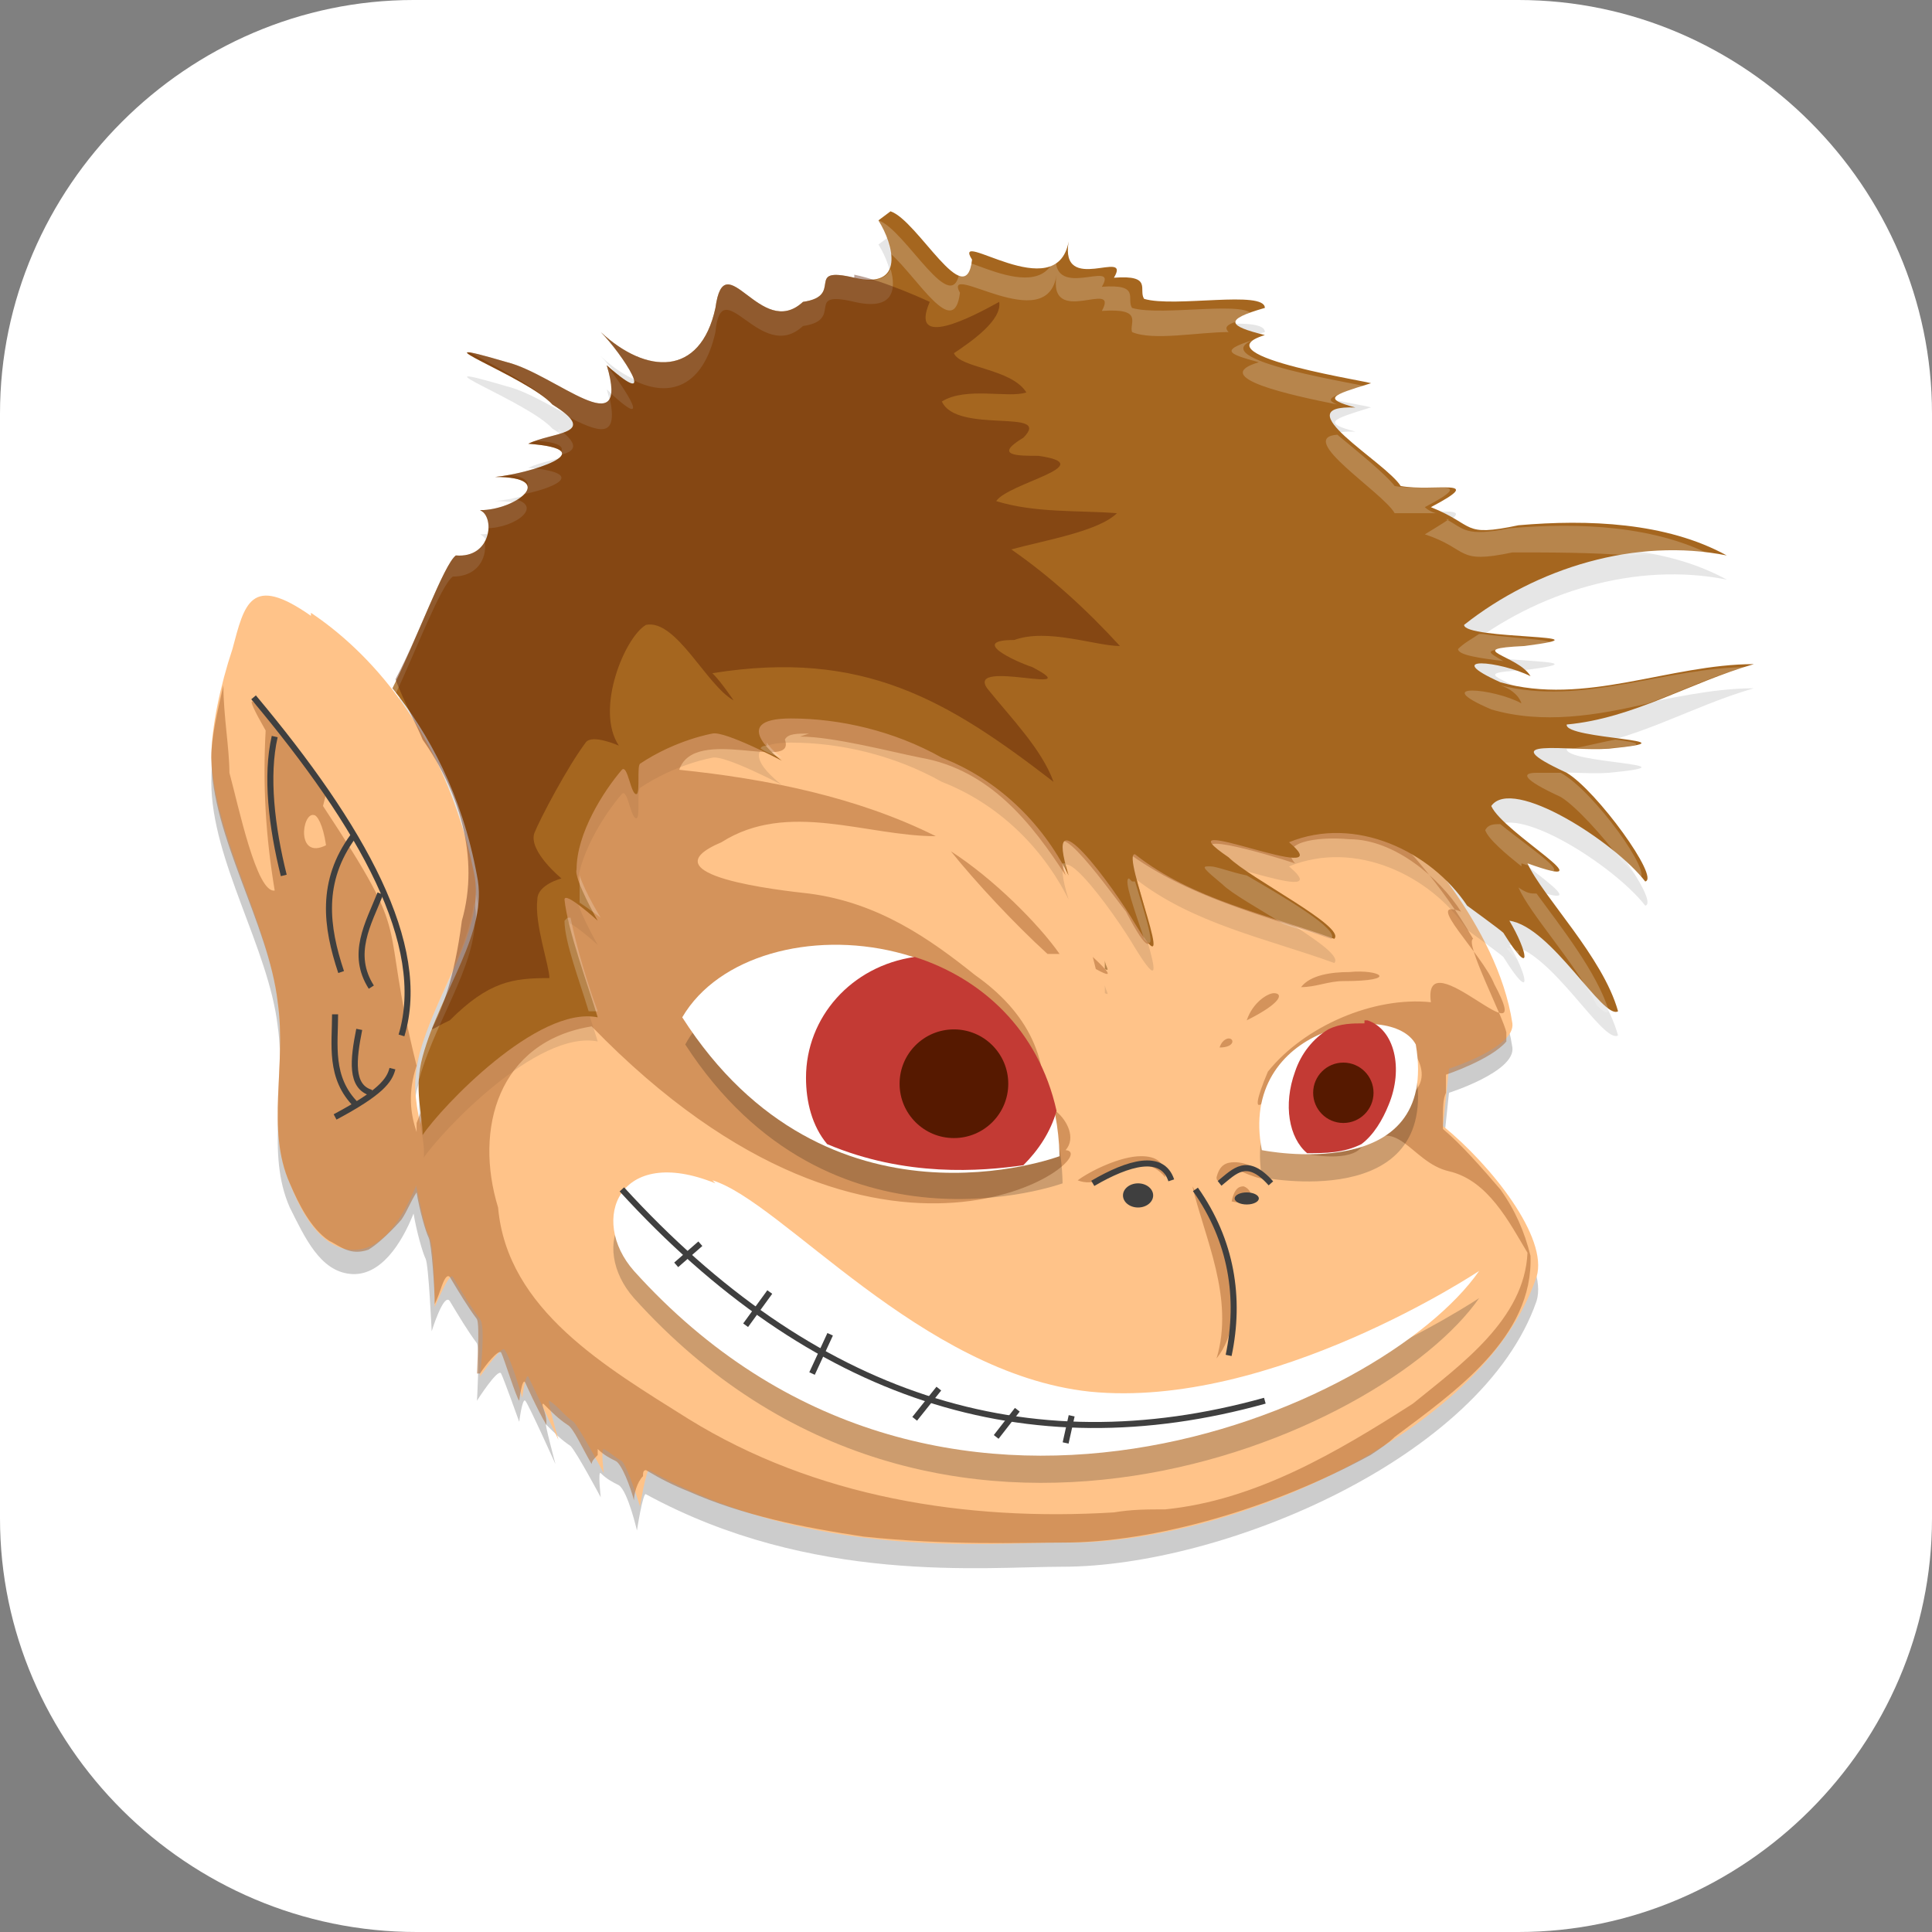 <?xml version="1.0" encoding="UTF-8"?>
<svg id="_图层_1" xmlns="http://www.w3.org/2000/svg" version="1.1" viewBox="0 0 64 64" width="22" height="22">
  <rect x="0" y="0" width="64" height="64" fill="#808080" stroke="none"/>
  <!-- Generator: Adobe Illustrator 29.0.1, SVG Export Plug-In . SVG Version: 2.1.0 Build 192)  -->
  <defs>
    <style>
      .st0 {
        fill: #8c2330;
      }

      .st0, .st1, .st2, .st3, .st4, .st5, .st6 {
        display: none;
      }

      .st7 {
        fill: #777;
      }

      .st8 {
        fill: #ff8c2a;
      }

      .st1, .st2, .st9, .st10, .st11, .st12, .st13, .st5, .st14 {
        isolation: isolate;
      }

      .st1, .st11, .st12, .st5 {
        opacity: .2;
      }

      .st2, .st15, .st12, .st5, .st14 {
        fill: #fff;
      }

      .st2, .st9, .st14 {
        opacity: .1;
      }

      .st16 {
        fill: #c33a34;
      }

      .st17 {
        fill: #3f3f3f;
      }

      .st18 {
        fill: #fe4b71;
      }

      .st19 {
        fill: #a5661f;
      }

      .st3 {
        fill: #31405e;
      }

      .st20 {
        fill: none;
        stroke: #3f3f3f;
        stroke-width: .2px;
      }

      .st21 {
        fill: #a245e9;
      }

      .st22 {
        fill: #28b952;
      }

      .st23 {
        fill: #ffc389;
      }

      .st24, .st13 {
        fill: #561900;
      }

      .st10 {
        fill: #aa652f;
        opacity: .5;
      }

      .st13 {
        opacity: .4;
      }

      .st25 {
        fill: #4287ea;
      }

      .st6 {
        fill: #17a0db;
      }
    </style>
  </defs>
  <path class="st15" d="M50.4,64H13.8c-7.6,0-13.8-6.2-13.8-13.7V13.7C0,6.2,6.2,0,13.7,0h36.6c7.5,0,13.7,6.2,13.7,13.7v36.6c0,7.5-6.2,13.7-13.7,13.7h.1Z"/>
  <g class="st4">
    <path class="st1" d="M19.2,1.1h25.7c10.6,0,19.2,8.6,19.2,19.3v25.7c0,10.6-8.6,19.3-19.2,19.3h-25.7c-10.6,0-19.2-8.6-19.2-19.3v-25.7C0,9.8,8.6,1.1,19.2,1.1Z"/>
    <path class="st3" d="M19.2,0h25.7c10.6,0,19.2,8.6,19.2,19.3v25.7c0,10.6-8.6,19.3-19.2,19.3h-25.7c-10.6,0-19.2-8.6-19.2-19.3v-25.7C0,8.6,8.6,0,19.2,0Z"/>
    <path class="st11" d="M32.1,10.3c-6.1,0-25.6,35.5-22.6,41.4,3,6,42.3,5.9,45.2,0,2.9-5.9-16.5-41.4-22.6-41.4ZM32.1,19.4c4,0,16.7,23.3,14.8,27.2-1.9,3.9-27.7,3.9-29.6,0-2-3.9,10.8-27.2,14.8-27.2ZM32.1,28.7c-1.9,0-7.9,10.6-7,12.4.9,1.8,13.1,1.8,14,0,.9-1.8-5.1-12.4-7-12.4Z"/>
    <path class="st25" d="M32.1,27.5c-1.9,0-7.9,10.6-7,12.4.9,1.8,13.1,1.8,14,0,.9-1.8-5.1-12.4-7-12.4Z"/>
    <path class="st21" d="M32.1,9.2c-6.1,0-25.6,35.5-22.6,41.4,3,6,42.3,5.9,45.2,0,2.9-5.9-16.5-41.4-22.6-41.4ZM46.9,45.4c-1.9,3.9-27.7,3.9-29.6,0-2-3.9,10.8-27.2,14.8-27.2s16.7,23.3,14.8,27.2Z"/>
    <path class="st2" d="M19.2,0C8.6,0,0,8.6,0,19.3v1.1C0,9.7,8.6,1.1,19.2,1.1h25.7c10.7,0,19.2,8.6,19.2,19.3v-1.1c0-10.7-8.6-19.3-19.2-19.3h-25.7Z"/>
    <path class="st12" d="M32.1,9.2c-5.7,0-23.6,31.8-22.9,40.3.8-9.8,17.4-39.1,22.9-39.1s22.1,29.3,22.9,39.1c.7-8.4-17.1-40.3-22.9-40.3ZM32.1,27.5c-1.9,0-7.9,10.5-7,12.4.7-3.3,5.4-11.2,7-11.2,1.6,0,6.3,7.9,7,11.3.8-1.8-5.1-12.4-7-12.4ZM17.1,44.8c0,.7,0,1.3.2,1.7,2,3.9,27.7,3.9,29.6,0,.2-.4.2-1,.2-1.7,0,.2,0,.4-.2.6-1.9,3.9-27.7,3.9-29.6,0,0-.2-.1-.4-.2-.6Z"/>
  </g>
  <g class="st4">
    <path class="st18" d="M31.5,2.5c-1.2,0-2.4.3-3.5.8L8.6,14.1c-2,1.1-3.3,3.2-3.3,5.5v21.6c0,2.3,1.3,4.4,3.3,5.5l19.4,10.8c1.1.6,2.2.9,3.4.9,1.1,0,.9-1.2,1.9-1.8l19.3-10.6c2-1.1,3.7-2.2,3.7-4.5v-21.5c0-.8.9-1.9.6-2.6-.5-1.4-1.5-2.5-2.9-3.3L34.6,3.3c-1-.5-2-.8-3.1-.8h0Z"/>
    <path class="st8" d="M5.9,17.2c-.3.8-.5,1.6-.5,2.5v21.6c0,2.3,1.3,4.4,3.3,5.5l19.4,10.8c1,.6,2.1.8,3.3.8v-27.7L5.9,17.2Z"/>
    <path class="st17" d="M56.8,17.2l-25.5,13.5v27.7c1.2,0,2.3-.3,3.3-.8l19.4-10.8c2-1.1,3.3-3.2,3.3-5.5v-21.6c0-.8-.2-1.7-.5-2.5Z"/>
    <path class="st12" d="M31.5,2.5c-1.2,0-2.4.3-3.5.9L8.6,14.2c-2,1.1-3.3,3.2-3.3,5.5v1c0-2.3,1.3-4.4,3.3-5.5L28,4.3c1-.6,2.2-.9,3.5-.9,1.1,0,2.2.3,3.1.9l19.4,10.8c2,1.1,3.3,3.2,3.3,5.5v-1c0-2.3-1.3-4.4-3.3-5.5L34.6,3.3c-1-.5-2-.8-3.1-.9Z"/>
    <path class="st11" d="M5.3,40.3s0,0,0,0h0c0,0,0,0,0,0ZM5.3,41.3v1c0,2.3,1.3,4.4,3.3,5.5l19.4,10.8c2,1.1,4.6,1.1,6.6,0l19.4-10.8c2-1.1,3.3-3.2,3.3-5.5v-1c0,2.3-1.3,4.4-3.3,5.5l-19.4,10.8c-2,1.1-4.6,1.1-6.6,0l-19.4-10.8c-2-1.1-3.3-3.2-3.3-5.5Z"/>
    <path class="st12" d="M5.9,17.2c-.3.8-.5,1.6-.5,2.5v1c0-.8.2-1.7.5-2.5l25.5,13.5v-1L5.9,17.2Z"/>
    <path class="st11" d="M56.8,17.2l-25.5,13.5v1l25.5-13.5c.3.8.5,1.6.5,2.5v-1c0-.8-.2-1.7-.5-2.5Z"/>
    <path class="st11" d="M45.3,44.5l-10,5.3v2.4l10-5.4v-2.3Z"/>
    <path class="st15" d="M45.3,43.5l-10,5.3v2.4l10-5.4v-2.3Z"/>
  </g>
  <g class="st4">
    <ellipse class="st1" cx="32" cy="33.2" rx="32" ry="32.1"/>
    <ellipse class="st0" cx="32" cy="32.1" rx="32" ry="32.1"/>
    <path class="st11" d="M43.8,3.4c-5.3,5.6-8.5,11.6-10.1,18.4-2,8.8-1.7,18.5-1.5,32h11.4c-.1-7.3-.1-13.3,0-18.3h8.9v-11.4h-7.6c1.3-5.5,3.6-9.6,8.7-14.4-2.9-2.7-6.2-4.8-9.9-6.2ZM29.7,10.2h-11.4c.2,18.2-.4,27.2-2,32.1-1.4,4.4-3.8,6.7-8.8,11.4,2.5,3,5.5,5.5,8.8,7.4,4.9-4.7,8.7-8.8,10.8-15.2,2.5-7.7,2.7-17.4,2.5-35.7Z"/>
    <path class="st15" d="M43.8,2.3c-5.3,5.6-8.5,11.6-10.1,18.4-2,8.8-1.7,18.5-1.5,32h11.4c-.1-7.3-.1-13.3,0-18.3h8.9v-11.4h-7.6c1.3-5.5,3.6-9.6,8.7-14.4-2.9-2.7-6.2-4.8-9.9-6.2ZM29.7,9.1h-11.4c.2,18.2-.4,27.2-2,32.1-1.4,4.4-3.8,6.7-8.8,11.4,2.5,3,5.5,5.5,8.8,7.4,4.9-4.7,8.7-8.8,10.8-15.2,2.5-7.7,2.7-17.4,2.5-35.7Z"/>
    <path class="st2" d="M32,0C14.3,0,0,14.4,0,32.1c0,.2,0,.4,0,.6C.3,15.2,14.6,1.2,32,1.1c17.4,0,31.7,14,32,31.5,0-.2,0-.4,0-.6C64,14.4,49.7,0,32,0Z"/>
  </g>
  <g class="st4">
    <path class="st11" d="M25.3,7.4v7.2h3.1c1.4,0,2.4.2,2.6.5.4.4.3,5.4.3,17.1,0,19.6.7,19.1-5.2,19-5.1,0-6.1-1.4-3.6-4.2,2.6-2.9,2.5-5.9,0-8.5-1.5-1.5-3.4-2.4-5.3-2.5-2.5-.2-5.6.9-7.8,2.8-1.7,1.5-2.8,3.4-3,5.5-.2,2.8,1.1,5.8,3.6,8.6,4.3,4.9,7.8,4.4,16.3,4.6,6.6.1,14.6-.7,18.1-8.6.9-1.9.7-2.6.8-17.2.1-17.1.2-17.1,3.6-17.1s1.3,0,1.7,0h1.5v-7.2h-26.7Z"/>
    <path class="st7" d="M25.3,6.5v7.2h3.1c1.4,0,2.4.2,2.6.5.4.4.3,5.4.3,17.1,0,19.6.7,19.1-5.2,19-5.1,0-6.1-1.4-3.6-4.2,2.6-2.9,2.5-5.9,0-8.5-1.5-1.5-3.4-2.4-5.3-2.5-2.5-.2-5.6.9-7.8,2.8-1.7,1.5-2.8,3.4-3,5.5-.2,2.8,1.1,5.8,3.6,8.6,4.3,4.9,7.8,4.4,16.3,4.6,6.6.1,14.6-.7,18.1-8.6.9-1.9.7-2.6.8-17.2.1-17.1.2-17.1,3.6-17.1s1.3,0,1.7,0h1.5v-7.2h-26.7Z"/>
    <path class="st14" d="M25.3,6.5v.9h26.7v-.9h-26.7ZM16.2,35.1c-2.3.1-4.9,1.1-6.8,2.8-1.7,1.5-2.8,3.4-3,5.5,0,.4,0,.8,0,1.2,0,0,0-.2,0-.3.2-2,1.3-3.9,3-5.5,2.2-2,5.3-3,7.8-2.8,1.9.1,3.8,1,5.3,2.5,1.2,1.2,1.9,2.4,2,3.7.2-1.6-.5-3.2-2-4.6-1.5-1.5-3.4-2.4-5.3-2.5-.3,0-.6,0-1,0ZM31.3,42.5c0,8.1-.8,7.8-5.2,7.8-2.9,0-4.5-.5-4.8-1.4-.4,1.5,1.1,2.2,4.8,2.3,4.6,0,5.2.2,5.2-8.7Z"/>
  </g>
  <g class="st4">
    <path class="st11" d="M25.3,7.6v7.1h3.1c1.4,0,2.3.2,2.6.5.4.4.3,5.4.3,17,0,19.5.7,19-5.1,19-5,0-6-1.4-3.5-4.2,2.5-2.9,2.5-5.9,0-8.5-1.5-1.5-3.3-2.4-5.2-2.5-2.4-.2-5.5.9-7.7,2.8-1.7,1.5-2.8,3.4-3,5.4-.2,2.7,1.1,5.8,3.6,8.5,4.2,4.8,7.7,4.4,16.1,4.6,6.5.1,14.4-.7,17.9-8.6.9-1.9.6-2.5.8-17.1.1-17.1.2-17,3.6-17s1.3,0,1.7,0h1.5v-7.1h-26.4Z"/>
    <path class="st22" d="M25.3,6.7v7.1h3.1c1.4,0,2.3.2,2.6.5.4.4.3,5.4.3,17,0,19.5.7,19-5.1,19-5,0-6-1.4-3.5-4.2,2.5-2.9,2.5-5.9,0-8.5-1.5-1.5-3.3-2.4-5.2-2.5-2.4-.2-5.5.9-7.7,2.8-1.7,1.5-2.8,3.4-3,5.4-.2,2.7,1.1,5.8,3.6,8.5,4.2,4.8,7.7,4.4,16.1,4.6,6.5.1,14.4-.7,17.9-8.6.9-1.9.6-2.5.8-17.1.1-17.1.2-17,3.6-17s1.3,0,1.7,0h1.5v-7.1h-26.4Z"/>
    <path class="st12" d="M25.3,6.7v.9h26.4v-.9h-26.4ZM16.4,35.2c-2.2.1-4.8,1.1-6.7,2.8-1.7,1.5-2.8,3.4-3,5.4,0,.4,0,.8,0,1.1,0,0,0-.2,0-.3.2-2,1.3-3.9,3-5.4,2.2-2,5.2-3,7.7-2.8,1.9.1,3.7,1,5.2,2.5,1.2,1.2,1.8,2.4,1.9,3.7.2-1.6-.5-3.2-1.9-4.6-1.5-1.5-3.3-2.4-5.2-2.5-.3,0-.6,0-.9,0ZM31.3,42.5c0,8.1-.8,7.8-5.2,7.8-2.9,0-4.4-.5-4.7-1.4-.4,1.5,1.1,2.2,4.7,2.2,4.5,0,5.1.2,5.2-8.7Z"/>
  </g>
  <g class="st4">
    <ellipse class="st1" cx="31.9" cy="33.1" rx="31.9" ry="32"/>
    <ellipse class="st6" cx="31.9" cy="32" rx="31.9" ry="32"/>
    <path class="st11" d="M39.4,8c-.7,0-1.4.3-1.9.8-.5.5-.7,1.3-.6,2,0,.8-.1,2.1-.2,2.5,0,0-.2.7-1.9,1.5,0,0-.2,0-.3,0-.9.3-2.5.9-3.6,2.3-.8,1-1,2-1.3,3.2-.2.9-.3,1.8-.3,2.7v.2h-.2c-2.8.7-4.8,1.9-5.9,3.8-1.2,1.9-1.4,4.4-.6,7.2,0,0,0,0,0,.1v.4c.1,0-.3,0-.3,0-.1,0-.3,0-.4,0-.1,0-.2,0-.4,0-1.3,0-2.8.9-3.8,2.3-.8,1.1-1.8,3.1-1.8,6.2,0,2.3.2,4.4.7,6.3.4,1.4.8,2.2,1,2.5l3.2,6,1.4-6.7c.6-2.7,1.2-3.7,1.8-4.4h.1c0-.1.2,0,.2,0,1.6,1,3.4,1.5,5.4,1.5,2.3,0,4.5-.6,6.5-1.8,1.3-.8,2.4-1.7,3.2-2.8h.1c0,0,.2,0,.2,0,.5,0,1.2-.3,2-.7.6-.4,1.6-1.1,2.5-2.2,1-1.3,1.8-2.7,2.3-4.3.7-1.9,1.1-4.2,1.2-6.7.2-2.3-.1-4.3-.8-5.7-.8-1.8-2.4-3-4.3-3.4h-.2s0-.2,0-.2c0-.5-.2-1-.4-1.5h0c0-.1,0-.2,0-.2,1.2-1.7,1.5-4,.8-6-.5-1.7-.9-2.7-1.3-3.3-.7-1.3-1.7-1.5-2.4-1.5h0ZM39.4,10s0,0,0,0c.4,0,.7,0,1.8,3.5.6,1.8.2,3.6-1.3,5.2h0c0,0,0,0,0,0,.6,1,.9,2.3.8,3.3,0,.2,0,.4-.1.6h0c.1,0,.3,0,.4,0,.7,0,1.8.1,2.6.7.5.3,1.2.8,1.6,1.8.5,1.2.7,2.8.6,4.7-.1,2.4-.5,4.5-1.1,6.2-.5,1.3-1.1,2.6-2,3.7-1.3,1.7-2.7,2.2-3,2.2-.2,0-.3,0-.7-.4,0,0,0,0-.1,0-.8,1.4-2,2.7-3.6,3.6-1.7,1-3.6,1.5-5.5,1.6-2.2,0-4.1-.7-5.6-2-1.8,1.2-2.9,2.2-3.9,6.5l-.3,1.5-.7-1.3c-.3-.7-.6-1.4-.8-2.1-.5-1.9-.7-3.8-.7-5.8,0-2.4.7-4,1.4-4.9.7-1,1.6-1.7,2.4-1.7h.1c1.2.1,2,.7,3.4,1.6l.4.3c.5.3,1.1.7,1.3.7.1,0,.4-.6.5-1.3h0c0-.1,0-.1,0-.1-1-.3-2.3-1.9-2.9-4.1-.6-2.3-.5-4.1.4-5.6,1.5-2.4,4.6-2.9,5.6-3.1.3,0,.6-.1,1-.2,0,0,.1,0,.2,0,0,0,0,0,0-.1,0,0,0-.2,0-.3-.3-1.5-.2-2.7,0-3.7.2-1.1.4-1.8.9-2.4.7-1,2-1.4,2.7-1.7.2,0,.3-.1.4-.2,2.1-1,2.8-2.1,3-2.8.2-.6.4-2.1.3-3.2,0-.2,0-.4.2-.5,0-.1.2-.2.4-.2h0ZM39.9,13.9c-.2,1.3-.5,2.6-1.1,3.9.7-.8,1.1-1.6,1.2-2.5,0-.4.1-.8,0-1.4h0ZM38.5,16.2c-1,1-2.3,1.6-3.1,1.9-.2,0-.4.2-.7.3,0,0-.1,0-.2.1-.5.3-1.2.7-1.3,1h0c-.3.7-.5,1.8-.6,2.4.8-.5,1.6-.8,2.2-1.1.6-.2,1.1-.5,1.4-.7,1.2-1.1,1.9-2.9,2.2-3.9h0ZM39,19.7c-.3.2-.8.6-1.1.9-.2.1-.3.3-.4.5,0,0,0,0,0,0-.2.6,0,1.4.6,1.7.1,0,.3.1.4.1h0c.4,0,.7-.3.9-.9.2-.5.2-.9,0-1.4,0-.4-.3-.7-.5-1h0ZM36.2,21.4c-2.4.8-3.1,1.3-3.5,1.6-.2.2-.3.7.3,2,.3.7,1.4,1.6,1.8,1.7,0,0,0,0,.1,0,.8,0,2.4-1.1,2.8-1.6h0s0,0,0,0c.1-.1.4-.7.6-1-1.6-.5-1.8-1.4-1.9-2.2,0,0,0-.2,0-.2,0,0,0-.2,0-.3h0ZM42.3,24.1c0,0-.1,0-.2,0-.2,0-.6,1.1-.4,1.8.1.5.7,2.2,1,3,0,.3.2.5.2.5,0,0,0,.1,0,.2.2.7.8,2.6,1,4,.4-1.9.6-3.8.5-5.8,0-1-.3-2-.8-2.8-.4-.6-.9-1-1.3-1,0,0,0,0,0,0h0ZM40.8,24.4c-.5.2-1,.5-1.5.8h0c-.3.2-.5.5-.8.7-1.6,1.5-2.9,2.3-3.7,2.3h0c-.7,0-1.7-1.1-2.2-1.6,0,0-.2,0-.3,0-.1,0-.3,0-.4,0-.1,0-.2,0-.3,0-.4,0-.9.1-1.3.3-.3,0-.6.1-.9.2-1.2.3-2,.7-2.5,1.1h0c-.3.2-1,.8-1.2,1.8h0c-.4,1.9.2,4.2,1.1,5.5.4.6.9,1,1.2,1.1,0,0,.2,0,.3,0,1.4,0,4.4-.9,6.4-1.4l.8-.2s0,0,.1,0c-.1-.1-.3-.3-.6-.5-1.3-.9-2.6-1.3-3.9-1.3s-.6,0-.9,0c-1.1.1-2.1.4-2.5.5-.1,0-.2,0-.4,0-.1,0-.3,0-.3-.2,0-.1,0-.3.1-.4h0c.8-.7,2.3-1.9,5-2.5.5,0,1-.1,1.5-.1,1.2,0,2.5.3,3.8.8,1.8.7,3,1.6,3.9,2.3.5.4,1,.7,1.4.9.1,0,.2,0,.2,0,0,0,0-.2.1-.3,0,0,.1-.5-.7-3.2-.4-1.3-.8-2.6-1.3-3.9-.6-1.4-.4-2.3-.3-2.9h0ZM33.5,31.7c-1.2,0-2.3.2-3.1.5.2,0,.4,0,.6,0s.5,0,.8,0c.9,0,3.1.5,5.1,2.9.4.5.8.9,2.1.9s1,0,1.6-.2h.2c.4-.2.8-.3,1-.3-.5-.4-1.1-.8-1.9-1.5-2-1.6-4.1-2.4-6.4-2.4h0ZM36.2,35.8s0,0-.2,0h0c-.4.2-1.2.4-2,.7-1,.4-2.2.8-3.2,1.1-1.3.5-1.7.7-1.8.7v.2c-.4.9-1.1,3-4.4,4.5.7.7,2.2,2,5.2,2s.5,0,.8,0c2.3-.2,4.4-1.2,6-2.8,1.4-1.5,2.3-3.4,2.3-5.2-.5,0-1-.2-1.5-.4,0,0-.6-.3-1-.8,0,0,0,0,0,0h0ZM43.3,35.9c-.5.3-1,.5-1.6.7-.7.2-1.4.3-1.8.4,0,.4,0,1.1-.2,1.6,0,.5-.2,1-.4,1.5l.5.5c.5-.4,2.2-1.7,3.4-4.7h0ZM21.6,38.5c-.2,0-1.9,1.2-2.3,4.6-.2,1.7.1,3.8.4,5.1.2-.8.5-1.6,1.2-2.5.6-.8,1.3-1.4,2.1-2-.3-.1-.5-.3-.7-.5-.3-.4-.4-.9-.4-1.3.2-2.6,0-3.2-.2-3.3,0,0,0,0,0,0h0ZM23.4,39.1c0,.5,0,1.1-.1,1.6,0,.3,0,.6-.1.8,0,.6,0,.8.1.8,0,0,0,0,.2,0,0,0,.2,0,.3,0,1-.4,1.9-1.2,2.4-1.6-.7-.3-1.8-1-2.7-1.7h0Z"/>
    <path class="st15" d="M39.4,6.9c-.7,0-1.4.3-1.9.8-.5.5-.7,1.3-.6,2,0,.8-.1,2.1-.2,2.5,0,0-.2.7-1.9,1.5,0,0-.2,0-.3,0-.9.3-2.5.9-3.6,2.3-.8,1-1,2-1.3,3.2-.2.9-.3,1.8-.3,2.7v.2h-.2c-2.8.7-4.8,1.9-5.9,3.8-1.2,1.9-1.4,4.4-.6,7.2,0,0,0,0,0,.1v.4c.1,0-.3,0-.3,0-.1,0-.3,0-.4,0-.1,0-.2,0-.4,0-1.3,0-2.8.9-3.8,2.3-.8,1.1-1.8,3.1-1.8,6.2,0,2.3.2,4.4.7,6.3.4,1.4.8,2.2,1,2.5l3.2,6,1.4-6.7c.6-2.7,1.2-3.7,1.8-4.4h.1c0-.1.2,0,.2,0,1.6,1,3.4,1.5,5.4,1.5,2.3,0,4.5-.6,6.5-1.8,1.3-.8,2.4-1.7,3.2-2.8h.1c0,0,.2,0,.2,0,.5,0,1.2-.3,2-.7.6-.4,1.6-1.1,2.5-2.2,1-1.3,1.8-2.7,2.3-4.3.7-1.9,1.1-4.2,1.2-6.7.2-2.3-.1-4.3-.8-5.7-.8-1.8-2.4-3-4.3-3.4h-.2s0-.2,0-.2c0-.5-.2-1-.4-1.5h0c0-.1,0-.2,0-.2,1.2-1.7,1.5-4,.8-6-.5-1.7-.9-2.7-1.3-3.3-.7-1.3-1.7-1.5-2.4-1.5h0ZM39.4,8.8s0,0,0,0c.4,0,.7,0,1.8,3.5.6,1.8.2,3.6-1.3,5.2h0c0,0,0,0,0,0,.6,1,.9,2.3.8,3.3,0,.2,0,.4-.1.6h0c.1,0,.3,0,.4,0,.7,0,1.8.1,2.6.7.5.3,1.2.8,1.6,1.8.5,1.2.7,2.8.6,4.7-.1,2.4-.5,4.5-1.1,6.2-.5,1.3-1.1,2.6-2,3.7-1.3,1.7-2.7,2.2-3,2.2-.2,0-.3,0-.7-.4,0,0,0,0-.1,0-.8,1.4-2,2.7-3.6,3.6-1.7,1-3.6,1.5-5.5,1.6-2.2,0-4.1-.7-5.6-2-1.8,1.2-2.9,2.2-3.9,6.5l-.3,1.5-.7-1.3c-.3-.7-.6-1.4-.8-2.1-.5-1.9-.7-3.8-.7-5.8,0-2.4.7-4,1.4-4.9.7-1,1.6-1.7,2.4-1.7h.1c1.2.1,2,.7,3.4,1.6l.4.3c.5.3,1.1.7,1.3.7.1,0,.4-.6.5-1.3h0c0-.1,0-.1,0-.1-1-.3-2.3-1.9-2.9-4.1-.6-2.3-.5-4.1.4-5.6,1.5-2.4,4.6-2.9,5.6-3.1.3,0,.6-.1,1-.2,0,0,.1,0,.2,0,0,0,0,0,0-.1,0,0,0-.2,0-.3-.3-1.5-.2-2.7,0-3.7.2-1.1.4-1.8.9-2.4.7-1,2-1.4,2.7-1.7.2,0,.3-.1.4-.2,2.1-1,2.8-2.1,3-2.8.2-.6.4-2.1.3-3.2,0-.2,0-.4.2-.5,0-.1.2-.2.4-.2h0ZM39.9,12.8c-.2,1.3-.5,2.6-1.1,3.9.7-.8,1.1-1.6,1.2-2.5,0-.4.1-.8,0-1.4h0ZM38.5,15.1c-1,1-2.3,1.6-3.1,1.9-.2,0-.4.2-.7.3,0,0-.1,0-.2.1-.5.3-1.2.7-1.3,1h0c-.3.7-.5,1.8-.6,2.4.8-.5,1.6-.8,2.2-1.1.6-.2,1.1-.5,1.4-.7,1.2-1.1,1.9-2.9,2.2-3.9h0ZM39,18.5c-.3.2-.8.6-1.1.9-.2.1-.3.3-.4.5,0,0,0,0,0,0-.2.6,0,1.4.6,1.7.1,0,.3.1.4.1h0c.4,0,.7-.3.9-.9.2-.5.2-.9,0-1.4,0-.4-.3-.7-.5-1h0ZM36.2,20.3c-2.4.8-3.1,1.3-3.5,1.6-.2.2-.3.7.3,2,.3.7,1.4,1.6,1.8,1.7,0,0,0,0,.1,0,.8,0,2.4-1.1,2.8-1.6h0s0,0,0,0c.1-.1.4-.7.6-1-1.6-.5-1.8-1.4-1.9-2.2,0,0,0-.2,0-.2,0,0,0-.2,0-.3h0ZM42.3,23c0,0-.1,0-.2,0-.2,0-.6,1.1-.4,1.8.1.5.7,2.2,1,3,0,.3.2.5.2.5,0,0,0,.1,0,.2.2.7.8,2.6,1,4,.4-1.9.6-3.8.5-5.8,0-1-.3-2-.8-2.8-.4-.6-.9-1-1.3-1,0,0,0,0,0,0h0ZM40.8,23.2c-.5.2-1,.5-1.5.8h0c-.3.2-.5.5-.8.7-1.6,1.5-2.9,2.3-3.7,2.3h0c-.7,0-1.7-1.1-2.2-1.6,0,0-.2,0-.3,0-.1,0-.3,0-.4,0-.1,0-.2,0-.3,0-.4,0-.9.1-1.3.3-.3,0-.6.1-.9.2-1.2.3-2,.7-2.5,1.1h0c-.3.2-1,.8-1.2,1.8h0c-.4,1.9.2,4.2,1.1,5.5.4.6.9,1,1.2,1.1,0,0,.2,0,.3,0,1.4,0,4.4-.9,6.4-1.4l.8-.2s0,0,.1,0c-.1-.1-.3-.3-.6-.5-1.3-.9-2.6-1.3-3.9-1.3s-.6,0-.9,0c-1.1.1-2.1.4-2.5.5-.1,0-.2,0-.4,0-.1,0-.3,0-.3-.2,0-.1,0-.3.1-.4h0c.8-.7,2.3-1.9,5-2.5.5,0,1-.1,1.5-.1,1.2,0,2.5.3,3.8.8,1.8.7,3,1.6,3.9,2.3.5.4,1,.7,1.4.9.1,0,.2,0,.2,0,0,0,0-.2.1-.3,0,0,.1-.5-.7-3.2-.4-1.3-.8-2.6-1.3-3.9-.6-1.4-.4-2.3-.3-2.9h0ZM33.5,30.5c-1.2,0-2.3.2-3.1.5.2,0,.4,0,.6,0s.5,0,.8,0c.9,0,3.1.5,5.1,2.9.4.5.8.9,2.1.9s1,0,1.6-.2h.2c.4-.2.8-.3,1-.3-.5-.4-1.1-.8-1.9-1.5-2-1.6-4.1-2.4-6.4-2.4h0ZM36.2,34.6s0,0-.2,0h0c-.4.2-1.2.4-2,.7-1,.4-2.2.8-3.2,1.1-1.3.5-1.7.7-1.8.7v.2c-.4.9-1.1,3-4.4,4.5.7.7,2.2,2,5.2,2s.5,0,.8,0c2.3-.2,4.4-1.2,6-2.8,1.4-1.5,2.3-3.4,2.3-5.2-.5,0-1-.2-1.5-.4,0,0-.6-.3-1-.8,0,0,0,0,0,0h0ZM43.3,34.8c-.5.3-1,.5-1.6.7-.7.2-1.4.3-1.8.4,0,.4,0,1.1-.2,1.6,0,.5-.2,1-.4,1.5l.5.5c.5-.4,2.2-1.7,3.4-4.7h0ZM21.6,37.3c-.2,0-1.9,1.2-2.3,4.6-.2,1.7.1,3.8.4,5.1.2-.8.5-1.6,1.2-2.5.6-.8,1.3-1.4,2.1-2-.3-.1-.5-.3-.7-.5-.3-.4-.4-.9-.4-1.3.2-2.6,0-3.2-.2-3.3,0,0,0,0,0,0h0ZM23.4,38c0,.5,0,1.1-.1,1.6,0,.3,0,.6-.1.8,0,.6,0,.8.1.8,0,0,0,0,.2,0,0,0,.2,0,.3,0,1-.4,1.9-1.2,2.4-1.6-.7-.3-1.8-1-2.7-1.7h0Z"/>
    <path class="st5" d="M31.9,0C14.3,0,0,14.3,0,32c0,.2,0,.4,0,.6C.3,15.1,14.5,1.1,31.9,1.1c17.4,0,31.6,14,31.9,31.4,0-.2,0-.4,0-.6C63.8,14.3,49.5,0,31.9,0Z"/>
  </g>
  <g>
    <path class="st11" d="M8.7,20.5c-.6,0-.8.8-1,1.8-.4,1.2-.7,2.6-.7,3.6,0,2.6,1.9,5.5,2.2,8.1.3,2.1-.4,4.2.4,6,.5,1,1,2.1,2,2.2,1,.1,1.7-1,2.1-2,.1.6.3,1.3.4,1.5.1.2.2,2.4.2,2.4,0,0,.4-1.3.6-1,.3.5.6,1,.9,1.4.1.2,0,1.9,0,1.9,0,0,.7-1.1.8-.9.1.2.6,1.6.6,1.6,0,0,.1-.8.2-.7.1.1,1,2.1,1,2.1,0,0-.4-1.5-.3-1.3.3.3.5.5.8.7.2.2,1,1.7,1,1.7,0,0-.1-.9,0-.8.2.2.4.3.6.4.3.2.6,1.5.6,1.5,0,0,.2-1.3.3-1.2,5.5,3,11.2,2.4,13.8,2.4,5.3,0,13.9-3.6,15.7-8.8.4-1.3-1.5-3.6-3.1-5l.2-1.9s2.2-.7,2.1-1.5c-.5-3.3-3.6-6.3-3.6-6.3l-26.2-6.8-6.4,16.1v.3c-.2-.6-.3-1.3,0-2.2.6-2.2,2.2-4.1,1.8-6-.9-4.8-3.6-7.3-5.4-8.6-.8-.5-1.3-.7-1.6-.7Z"/>
    <path class="st23" d="M20.4,20.8l26.2,6.8s3,3,3.5,6.3c.1.8-2.1,1.5-2.1,1.5l-.2,1.9c1.6,1.3,3.5,3.7,3.1,5-1.8,5.3-10.4,8.9-15.7,8.8-2.5,0-8.3.6-13.7-2.4-.1,0-.3,1.2-.3,1.2,0,0-.4-1.3-.6-1.5-.2-.1-.4-.3-.6-.4-.1,0,0,.8,0,.8,0,0-.8-1.5-1-1.7-.3-.2-.5-.5-.8-.7-.1-.1.3,1.3.3,1.3,0,0-.9-1.9-1-2.1-.1-.1-.2.7-.2.7,0,0-.4-1.4-.6-1.6-.1-.1-.8.9-.8.9,0,0,.2-1.7,0-1.9-.3-.4-.6-.9-.9-1.4-.1-.2-.6,1-.6,1,0,0,0-2.1-.2-2.4-.2-.3-.4-1.9-.6-2.2l.4-1.8,6.4-16.1Z"/>
    <path class="st9" d="M29.1,8.1c.5.8.9,2.3-.8,1.9-1.7-.4-.3.6-1.7.8-1.4,1.3-2.6-2-2.9.2-.5,2.3-2.3,2.2-3.8.8.7.7,2,2.7.2,1.1.8,2.7-1.7.3-3.3-.1-3.4-1,.7.5,1.5,1.4,1.6,1,0,.9-.8,1.3,2.6.2,0,1-1.1,1.1,2.1,0,.7,1.1-.5,1.1.5.2.4,1.6-.8,1.5-.4.3-1.3,2.8-2.1,4.4,1.2,1.5,2.3,3.5,2.8,6.2.4,1.9-1.2,3.8-1.8,6-.3,1.1,0,1.9,0,2.6.6-.9,3.8-4.3,5.8-3.9-.3-1-1-2.9-1.1-3.9,0-.3,1.1.7,1.1.7,0,0-.8-1.4-.7-1.7,0-1.2.9-2.6,1.5-3.3.2-.2.3.9.5.8.1-.1,0-.9.1-1,1.2-.8,2.4-1,2.4-1,.4-.1,2.3.9,2.3.9,0,0-1.9-1.4.3-1.4,1.6,0,3.4.4,5,1.3,1.8.7,3.3,2.1,4.2,3.9-.9-2.9,1.5.4,2.2,1.6,1.6,2.6-.5-2.4,0-2.3,1.9,1.5,4.4,2,6.6,2.8.4-.4-2.8-2-3.5-2.7-2.5-1.7,3.9,1.1,2-.5,2.2-.9,4.7.3,5.9,2.1,0,0,1.1.8,1.2.9,1,1.6.8.6.2-.4,1.4.2,3.1,3.3,3.6,3-.5-1.8-2.5-3.8-3-4.9,2.8,1-.8-1-1.2-1.9.7-1,4.1,1.2,5.1,2.5.5-.1-1.6-3-2.6-3.6-2.6-1.2.1-.7,1.4-.8,3.1-.3-1.5-.3-1.4-.8,2.2-.2,4.1-1.4,6.2-2-2.8,0-5.6,1.4-8.4.6-2-.9,0-.7,1-.2-.4-.7-2.3-.9-.2-1,3.1-.4-2-.2-2-.7,2.4-1.9,5.7-2.9,8.7-2.3-2-1.1-4.6-1.2-6.9-1-1.9.4-1.4,0-2.9-.6,1.9-1,.1-.5-1-.7-.5-.8-3.9-2.7-1.5-2.6-1.1-.3-.8-.4.5-.8.4,0-5.8-.9-3.5-1.6-1.2-.3-1.4-.5,0-.9,0-.6-3,0-4-.3-.2-.3.3-.8-1-.7.6-1-1.8.6-1.5-1.2-.4,2.2-3.9-.5-3.2.6-.2,1.8-1.8-1.3-2.7-1.6ZM36.6,32.6c0,.1,0,.2,0,.3.2.1,0-.1,0-.3Z"/>
    <path class="st23" d="M10.3,20.3c1.8,1.2,4.4,3.8,5.4,8.6.4,1.9-1.2,3.8-1.8,6-.5,1.8.5,2.8,0,4.1-.4,1-1.1,2.5-2.3,2.4-1-.1-1.6-1.2-2-2.2-.8-1.8-.1-3.9-.4-6-.3-2.6-2.1-5.5-2.2-8.1,0-1,.3-2.4.7-3.6.4-1.5.6-2.5,2.6-1.1Z"/>
    <path class="st10" d="M10.8,26.3c-.6-.8-3.6-4.9-2-2.1-.1,1.8,0,3.5.3,5.3-.6.1-1.2-2.8-1.5-3.9,0-.8-.2-1.9-.2-2.9-.2.9-.4,1.7-.4,2.4,0,2.6,1.9,5.5,2.2,8.1.3,2.1-.4,4.2.4,6,.3.7.7,1.5,1.3,1.9.4.2.7.5,1.3.3.5-.3,1.1-1,1.1-1,.2-.3.3-.6.5-.9.1.6.3,1.3.4,1.5.1.2.2,1.7.2,2.2,0,0,.1-.2.2-.5,0,0,0,0,0,0,.1-.3.2-.5.3-.4.3.5.6,1,.9,1.4.1.2,0,1.6,0,1.8,0,0,0,0,.1,0,.2-.3.6-.8.7-.7.1.2.5,1.5.6,1.6,0,0,0,0,0,0,0,0,.1-.8.2-.6,0,0,.4.9.7,1.4,0,0,0-.1,0-.1,0-.3-.2-.6-.1-.6.3.3.5.5.8.7.2.1.5.8.8,1.3,0-.1.1-.2.2-.3,0-.1,0-.2,0-.2.2.2.4.3.6.4.2.1.5.9.6,1.3,0-.2.1-.6.3-.8,0-.1,0-.2.1-.2.5.3.9.5,1.4.7,0,0,0,0,0,0,1.8.8,3.8,1.2,5.8,1.5,2.8.3,5.2.2,6.6.2,3,0,6.9-1.1,10.2-2.9.3-.2.6-.4.8-.6,2-1.5,4.6-3.3,4.5-6-.2-.8-.5-1.5-1-2.2-.6-.7-1.3-1.5-1.9-2v-.3c0-.4,0-.7.1-.9v-.6c0,0,1.5-.5,2-1.1,0-.1,0-.2,0-.3-.1-.5-1.4-3-1.1-3.1-1.1-1.9-2.4-3.2-2.4-3.2l-26.2-6.8-6.4,16.1v.3c-.2-.6-.3-1.3,0-2.2-1.3-5.2,0-3.9-3.1-8.6ZM26.5,24.4c1.1,0,3,.5,4,.7,2.3.4,3.7,2.2,4.8,3.9-.9-2.8,1.3.3,2,1.2,1.5,2.9.5-.9,0-2,2,1.5,4.5,2.1,6.8,2.9.5-.4-2.5-1.8-3.2-2.5-2.3-1.3,1.1-.3,2,0-.6-.7.7-.9,1.8-.8,1.5,0,3,1.3,3.7,2.4-1.3-.5.7,1.4,1.1,2.4,1.5,2.8-2.4-1.6-2.1.6-1.9-.2-4.2.8-5.4,2.3-.8,1.9,0,1,.6-.1,2.3-2.3-.7,1,.2,2.3-2.4-.2,1.3,1.1,2.2.4,1.3-1.3,1.7.4,3,.7,1.3.3,2,1.7,2.6,2.7-.1,2.2-2.2,3.7-3.8,5-2.5,1.6-5.2,3.2-8.2,3.5-.6,0-1.1,0-1.7.1-4.9.3-9.9-.5-14.1-3.1-2.7-1.7-6-3.6-6.3-7-.8-2.6,0-5.5,3.1-6,9.7,10,17.1,4.2,15.7,4.1.7-.8-1.2-2.3-.8-.8.4-2.2-.5-3.8-2.2-5-1.5-1.2-3.2-2.4-5.5-2.7-.9-.1-5.5-.6-2.9-1.7,2.2-1.4,4.8-.2,7.1-.2-2.6-1.3-5.6-1.9-8.5-2.2.5-1.5,3.9.1,3.5-1,.1-.2.4-.2.8-.2h0ZM10.4,27c.1,0,.3.3.4,1-1,.5-.8-1.1-.4-1ZM31.5,28.2c.8,1,2.1,2.4,3.2,3.4h.4c-.7-1-2.2-2.5-3.6-3.4ZM36.2,31.7c0,0,0,0,.1.4.9.5,0-.3-.1-.4ZM44.7,32.2c-.6,0-1.3.1-1.6.5.5,0,.9-.2,1.4-.2,1.9,0,1.2-.4.2-.3ZM42.2,32.9c-.2,0-.7.3-.9.9,1.2-.6,1.2-.9.9-.9ZM45.9,34.1c.4,0,1.9,1.4.8,2.2-.7,1.1-.2-1.4-.7-1.5-.2-.4-.2-.6-.1-.6ZM40.7,34.4c0,0-.2,0-.3.3.5,0,.5-.3.3-.3ZM45,34.6s.1,0,.2.1c-.3.3-.4-.2-.2-.1ZM45.4,34.9c.1,0,.2.6.5,1,0,.4-.7.1-.7-.1,0-.6.1-.9.2-.9ZM44.1,35s0,0,0,0c-.1.2-.2,0,0,0ZM44.2,35.2s0,0,.1,0c-.2.3-.2-.1-.1,0ZM43.8,35.5c0,0,.1.1,0,.4-.6,0-.3-.4,0-.4ZM45.4,36.4s0,0,.1.1c-.2.4-.3-.2-.1-.1ZM45.3,37s0,0,0,0c-.1.3-.1-.1,0,0ZM37.8,38.3c-.7,0-1.7.5-2.1.8,1,.4,2-1.2,2.9-.1,0-.5-.3-.7-.8-.7ZM40.9,38.5c-.3,0-.5.1-.6.5,0,.4.6-.4.8-.2,1.6.7.6-.3-.2-.3ZM39.5,39.3c.4,1.7,1.4,3.7.8,5.7,1.2-1.5.2-4.1-.8-5.7ZM41.2,39.3c-.1,0-.3,0-.4.5.9.2.7-.4.4-.5ZM37.6,39.5c-.3,0-.6.1,0,.4,1-.3.5-.4,0-.4Z"/>
    <path class="st11" d="M23.6,40c2.3.7,6.9,6.4,12.5,7,6,.6,12.9-4,12.9-4-3.2,4.6-18,11.1-28,0-1.5-1.7-.5-4.2,2.7-2.9Z"/>
    <path class="st11" d="M27.6,32.2c-2.1,0-4.1.9-4.9,2.4,4.8,7.4,12.5,4.6,12.5,4.6-.1-4.8-4.1-7-7.6-7ZM45.7,34.8c-1.7-.2-4.4,1.1-3.9,4.2,0,0,5.9,1.2,5.1-3.5-.2-.4-.7-.6-1.3-.7Z"/>
    <path class="st19" d="M29.1,7.3c.5.8.9,2.3-.8,1.9-1.7-.4-.3.6-1.7.8-1.4,1.3-2.6-2-2.9.2-.5,2.3-2.3,2.2-3.8.8.7.7,2,2.7.2,1.1.8,2.7-1.7.3-3.3-.1-3.4-1,.7.5,1.5,1.4,1.6,1,0,.9-.8,1.3,2.6.2,0,1-1.1,1.1,2.1,0,.7,1.1-.5,1.1.5.2.4,1.6-.8,1.5-.4.3-1.3,2.8-2.1,4.4,1.2,1.5,2.3,3.5,2.8,6.2.4,1.9-1.2,3.8-1.8,6-.3,1.1,0,1.9,0,2.6.6-.9,3.8-4.3,5.8-3.9-.3-1-1-2.9-1.1-3.9,0-.3,1.1.7,1.1.7,0,0-.8-1.4-.7-1.7,0-1.2.9-2.6,1.5-3.3.2-.2.3.9.5.8.1-.1,0-.9.1-1,1.2-.8,2.4-1,2.4-1,.4-.1,2.3.9,2.3.9,0,0-1.9-1.4.3-1.4,1.6,0,3.4.4,5,1.3,1.8.7,3.3,2.1,4.2,3.9-.9-2.9,1.5.4,2.2,1.6,1.6,2.6-.5-2.4,0-2.3,1.9,1.5,4.4,2,6.6,2.8.4-.4-2.8-2-3.5-2.7-2.5-1.7,3.9,1.1,2-.5,2.2-.9,4.7.3,5.9,2.1,0,0,1.1.8,1.2.9,1,1.6.8.6.2-.4,1.4.2,3.1,3.3,3.6,3-.5-1.8-2.5-3.8-3-4.9,2.8,1-.8-1-1.2-1.9.7-1,4.1,1.2,5.1,2.5.5-.1-1.6-3-2.6-3.6-2.6-1.2.1-.7,1.4-.8,3.1-.3-1.5-.3-1.4-.8,2.2-.2,4.1-1.4,6.2-2-2.8,0-5.6,1.4-8.4.6-2-.9,0-.7,1-.2-.4-.7-2.3-.9-.2-1,3.1-.4-2-.2-2-.7,2.4-1.9,5.7-2.9,8.7-2.3-2-1.1-4.6-1.2-6.9-1-1.9.4-1.4,0-2.9-.6,1.9-1,.1-.5-1-.7-.5-.8-3.9-2.7-1.5-2.6-1.1-.3-.8-.4.5-.8.4,0-5.8-.9-3.5-1.6-1.2-.3-1.4-.5,0-.9,0-.6-3,0-4-.3-.2-.3.3-.8-1-.7.6-1-1.8.6-1.5-1.2-.4,2.2-3.9-.5-3.2.6-.2,1.8-1.8-1.3-2.7-1.6ZM36.6,31.8c0,.1,0,.2,0,.3.2.1,0-.1,0-.3Z"/>
    <path class="st15" d="M23.6,39.1c2.3.7,6.9,6.4,12.5,7,6,.6,12.9-4,12.9-4-3.2,4.6-18,11.1-28,0-1.5-1.7-.5-4.2,2.7-2.9Z"/>
    <path class="st15" d="M22.6,33.7c2.4-4.1,12.3-3.2,12.5,4.6,0,0-7.7,2.9-12.5-4.6Z"/>
    <path class="st12" d="M29.1,7.3c.2.3.3.7.4,1.1.9.8,2.1,2.9,2.3,1.3-.6-1.1,2.9,1.5,3.2-.6-.3,1.8,2.1.1,1.5,1.2,1.4-.1.9.4,1,.7.7.3,2.2,0,3.2,0-.2-.2,0-.3.8-.5,0-.6-3,0-4-.3-.2-.3.3-.8-1-.7.6-1-1.8.6-1.5-1.2-.4,2.2-3.9-.5-3.2.6-.2,1.8-1.8-1.3-2.7-1.6ZM29.5,8.9c-.1.3-.5.5-1.2.3-1.7-.4-.3.6-1.7.8-1.4,1.3-2.6-2-2.9.2-.5,2.3-2.3,2.2-3.8.8.4.4,1,1.3,1.1,1.6,1.2.6,2.3.2,2.7-1.6.2-2.1,1.5,1.1,2.9-.2,1.4-.2,0-1.2,1.7-.8,1.3.3,1.4-.4,1.2-1.1ZM41.7,11.2c-1.3.4-1.1.5,0,.8-1.7.5,1.1,1.1,2.6,1.4-.5-.2-.1-.3.9-.6.4,0-5.8-.9-3.5-1.6,0,0,0,0,0,0ZM15.5,11.6c-.2,0,2.2,1.1,2.8,1.8.2.1.4.3.5.4,1,.5,1.7.8,1.4-.6-.4.6-2.1-.9-3.4-1.2-.9-.3-1.2-.4-1.3-.3ZM20.1,12.1c.1.4.1.7.1.9,1.4,1.3.6,0-.1-.9ZM18.5,14.3c-.3,0-.7.2-1,.3,1.2,0,1.3.3.9.5.6-.1.9-.3.1-.9ZM44.3,14.4c-1.4.1,1.5,1.9,1.9,2.6.5,0,1,0,1.4,0-.1,0-.3-.1-.4-.2,1.9-1,.1-.5-1-.7-.3-.4-1.3-1.2-1.9-1.7ZM17.6,15.5c-.4.1-.9.2-1.2.2,1.2,0,1.3.4.8.7,1.1-.2,2.3-.7.4-.9ZM16.8,16.5c-.3.1-.7.2-1,.2.2.1.3.5.3.8,1,0,2-.8.8-1ZM48,17.2c0,0-.3.2-.8.5,1.5.5,1,1,2.9.6,1.3,0,2.6,0,3.9.1,1-.1,2,0,2.9.1-2-1.1-4.6-1.2-6.9-1-1.5.3-1.5,0-2.1-.3ZM16,17.8c-.1.3-.4.6-1,.5-.4.3-1.3,2.8-2.1,4.4,0,0,.2.2.2.3.7-1.5,1.5-3.6,1.9-3.9,1,0,1.2-.9,1-1.3ZM49,21c-.3.2-.5.3-.7.5,0,.2.7.3,1.5.4-.5-.3-.8-.4.6-.4,2.3-.3,0-.3-1.3-.5ZM57.9,22.1c-2.7,0-5.5,1.3-8.2.6.3.1.6.3.7.6-.9-.5-3.1-.7-1,.2,1.7.5,3.5.2,5.2-.2,1.1-.4,2.1-.9,3.2-1.2ZM50.3,22.3s0,0,0,0c0,0-.1,0-.2,0,.1,0,.3.1.4.2,0,0-.1-.1-.2-.2ZM53.5,24.5c-.5.1-.9.2-1.4.3.4,0,.7,0,1,0,1.6-.1,1.2-.2.4-.3ZM25.4,24.7c0,0-.2,0-.2.1.3.2.7.3.7.3,0,0-.3-.2-.5-.5ZM50.9,25.6c-.5,0-.5.2.8.8.5.3,1.4,1.3,2,2.1.2.2.4.4.6.6.5-.1-1.5-2.9-2.6-3.5-.3,0-.6,0-.8,0ZM49.7,27.3c-.2,0-.4,0-.5.2.1.3.7.8,1.2,1.2,0,0,0,0,0-.1,2.3.8.4-.4-.7-1.3ZM35.2,28.6s0,0,0,0c0,0,0,.2.1.3,0-.1,0-.2,0-.3ZM40,28.7c-.2,0-.1.1.5.6.3.3,1.2.8,2,1.3.5.2,1.1.3,1.6.5.3-.3-1.6-1.4-2.8-2.1-.5-.1-1-.3-1.2-.3ZM19.2,29c0,.2,0,.3,0,.5,0,0,0,.2,0,.4.3.2.7.5.7.5,0,0-.5-.8-.7-1.4ZM37.4,29.1c-.2,0,.2,1.1.5,2,.5.6,0-.9-.3-1.9,0,0,0,0-.1,0ZM50.3,29.4c.4.9,1.8,2.4,2.6,3.9.2.2.3.3.4.2-.4-1.3-1.6-2.8-2.4-3.9-.2,0-.3,0-.6-.2ZM15.7,29.9c-.2,1.6-1.3,3.2-1.8,5-.1.5-.2,1-.1,1.4,0-.2,0-.4.1-.6.6-2.1,2.1-4,1.8-5.8ZM18.7,30.5s0,0,0,0c0,.7.5,2,.8,3,0,0,.2,0,.3,0-.3-.8-.7-2.1-.9-3.1,0,0,0,0-.1,0ZM49.9,31.4c.4.5.4.4.4.1-.1,0-.2-.1-.4-.1ZM36.6,31.8c0,.1,0,.2,0,.3.2.1,0-.1,0-.3Z"/>
    <path class="st13" d="M28.3,9.2c-1.7-.4-.3.6-1.7.8-1.4,1.3-2.6-2-2.9.2-.5,2.3-2.3,2.2-3.8.8.7.7,2,2.7.2,1.1.8,2.7-1.7.3-3.3-.1-3.4-1,.7.5,1.5,1.4,1.6,1,0,.9-.8,1.3,2.6.2,0,1-1.1,1.1,2.1,0,.7,1.1-.5,1.1.5.2.4,1.6-.8,1.5-.4.3-1.2,2.6-2,4.1.3.8.7,1.5.9,2,1.2,1.7,1.9,3.9,1.3,6-.5,3.9-1.7,3.9-.4,3.3,1.3-1.3,2.1-1.4,3.3-1.4,0-.4-.5-1.8-.4-2.6,0-.5.8-.7.8-.7,0,0-1.1-.9-.9-1.5.2-.5,1.1-2.2,1.7-3,.2-.3,1.1.1,1.1.1-.8-1.2.2-3.6.9-4,1-.2,2,2,2.9,2.5,0,0-.4-.6-.7-.9,5-.8,7.8.9,11.3,3.6-.4-1.1-1.4-2.1-2.2-3.1-.7-1,3.4.3,1.5-.7-.6-.2-2.1-.9-.6-.9,1.1-.4,2.7.2,3.5.2-1.1-1.2-2.3-2.3-3.6-3.2,1.1-.3,2.9-.6,3.5-1.2-1.3-.1-2.7,0-4-.4.4-.6,3.5-1.2,1.4-1.5-.7,0-1.5,0-.5-.6,1-1-2.2-.1-2.7-1.2.8-.5,2.2-.1,2.8-.3-.5-.8-2.2-.8-2.4-1.3.6-.4,1.6-1.1,1.5-1.7-.9.5-3,1.6-2.3,0,0,0-1.5-.7-2.5-.9Z"/>
    <path class="st15" d="M46.9,34.6c-.8-1.5-5.9-.6-5.1,3.5,0,0,5.9,1.2,5.1-3.5Z"/>
    <path class="st20" d="M36.2,39.2c1.2-.7,2.3-1,2.6-.1h0"/>
    <path class="st20" d="M40.4,39.2c.5-.4.9-.9,1.7,0"/>
    <ellipse class="st17" cx="37.7" cy="39.6" rx=".5" ry=".4"/>
    <ellipse class="st17" cx="41.3" cy="39.7" rx=".4" ry=".2"/>
    <path class="st20" d="M39.6,39.4c1.2,1.7,1.5,3.6,1.1,5.5"/>
    <path class="st16" d="M30.3,31.7c-2.1.3-3.6,2-3.6,4,0,.8.2,1.6.7,2.2,2.6,1.1,5.1.9,6.5.7.5-.5.9-1.1,1.1-1.8-.6-2.7-2.5-4.4-4.7-5.1Z"/>
    <path class="st16" d="M45.2,33.9c-.4,0-.8,0-1.2.2-.5.3-.9.8-1.1,1.4-.4,1.1-.2,2.2.4,2.7.6,0,1.2,0,1.8-.3.4-.3.7-.8.9-1.3.5-1.2.2-2.5-.7-2.8,0,0,0,0,0,0,0,0,0,0,0,0,0,0,0,0-.1,0h0Z"/>
    <path class="st20" d="M20.6,39.4c6.3,6.9,13.4,9.2,21.3,7"/>
    <path class="st20" d="M22.4,41.9l.8-.7"/>
    <path class="st20" d="M24.7,43.9l.8-1.1"/>
    <path class="st20" d="M26.9,45.5l.6-1.3"/>
    <path class="st20" d="M30.3,47l.8-1"/>
    <path class="st20" d="M33,47.6l.7-.9"/>
    <path class="st20" d="M35.3,47.8l.2-.9"/>
    <path class="st20" d="M8.4,23.1c3.6,4.3,5.8,8.2,4.9,11.2"/>
    <path class="st20" d="M9.4,29c-.4-1.6-.6-3.3-.3-4.6h0"/>
    <path class="st20" d="M11.3,32.2c-.5-1.5-.7-3,.4-4.5"/>
    <path class="st20" d="M12.3,32.7c-.7-1.1-.1-2.1.3-3.1"/>
    <path class="st20" d="M11.1,33.6c0,1-.2,2.1.7,3"/>
    <path class="st20" d="M11.9,34.1c-.2,1-.3,1.9.4,2.1"/>
    <path class="st20" d="M13,35.4c-.1.4-.4.8-1.9,1.6"/>
    <ellipse class="st24" cx="31.6" cy="35.9" rx="1.8" ry="1.8"/>
    <ellipse class="st24" cx="44.5" cy="36.2" rx="1" ry="1"/>
  </g>
</svg>